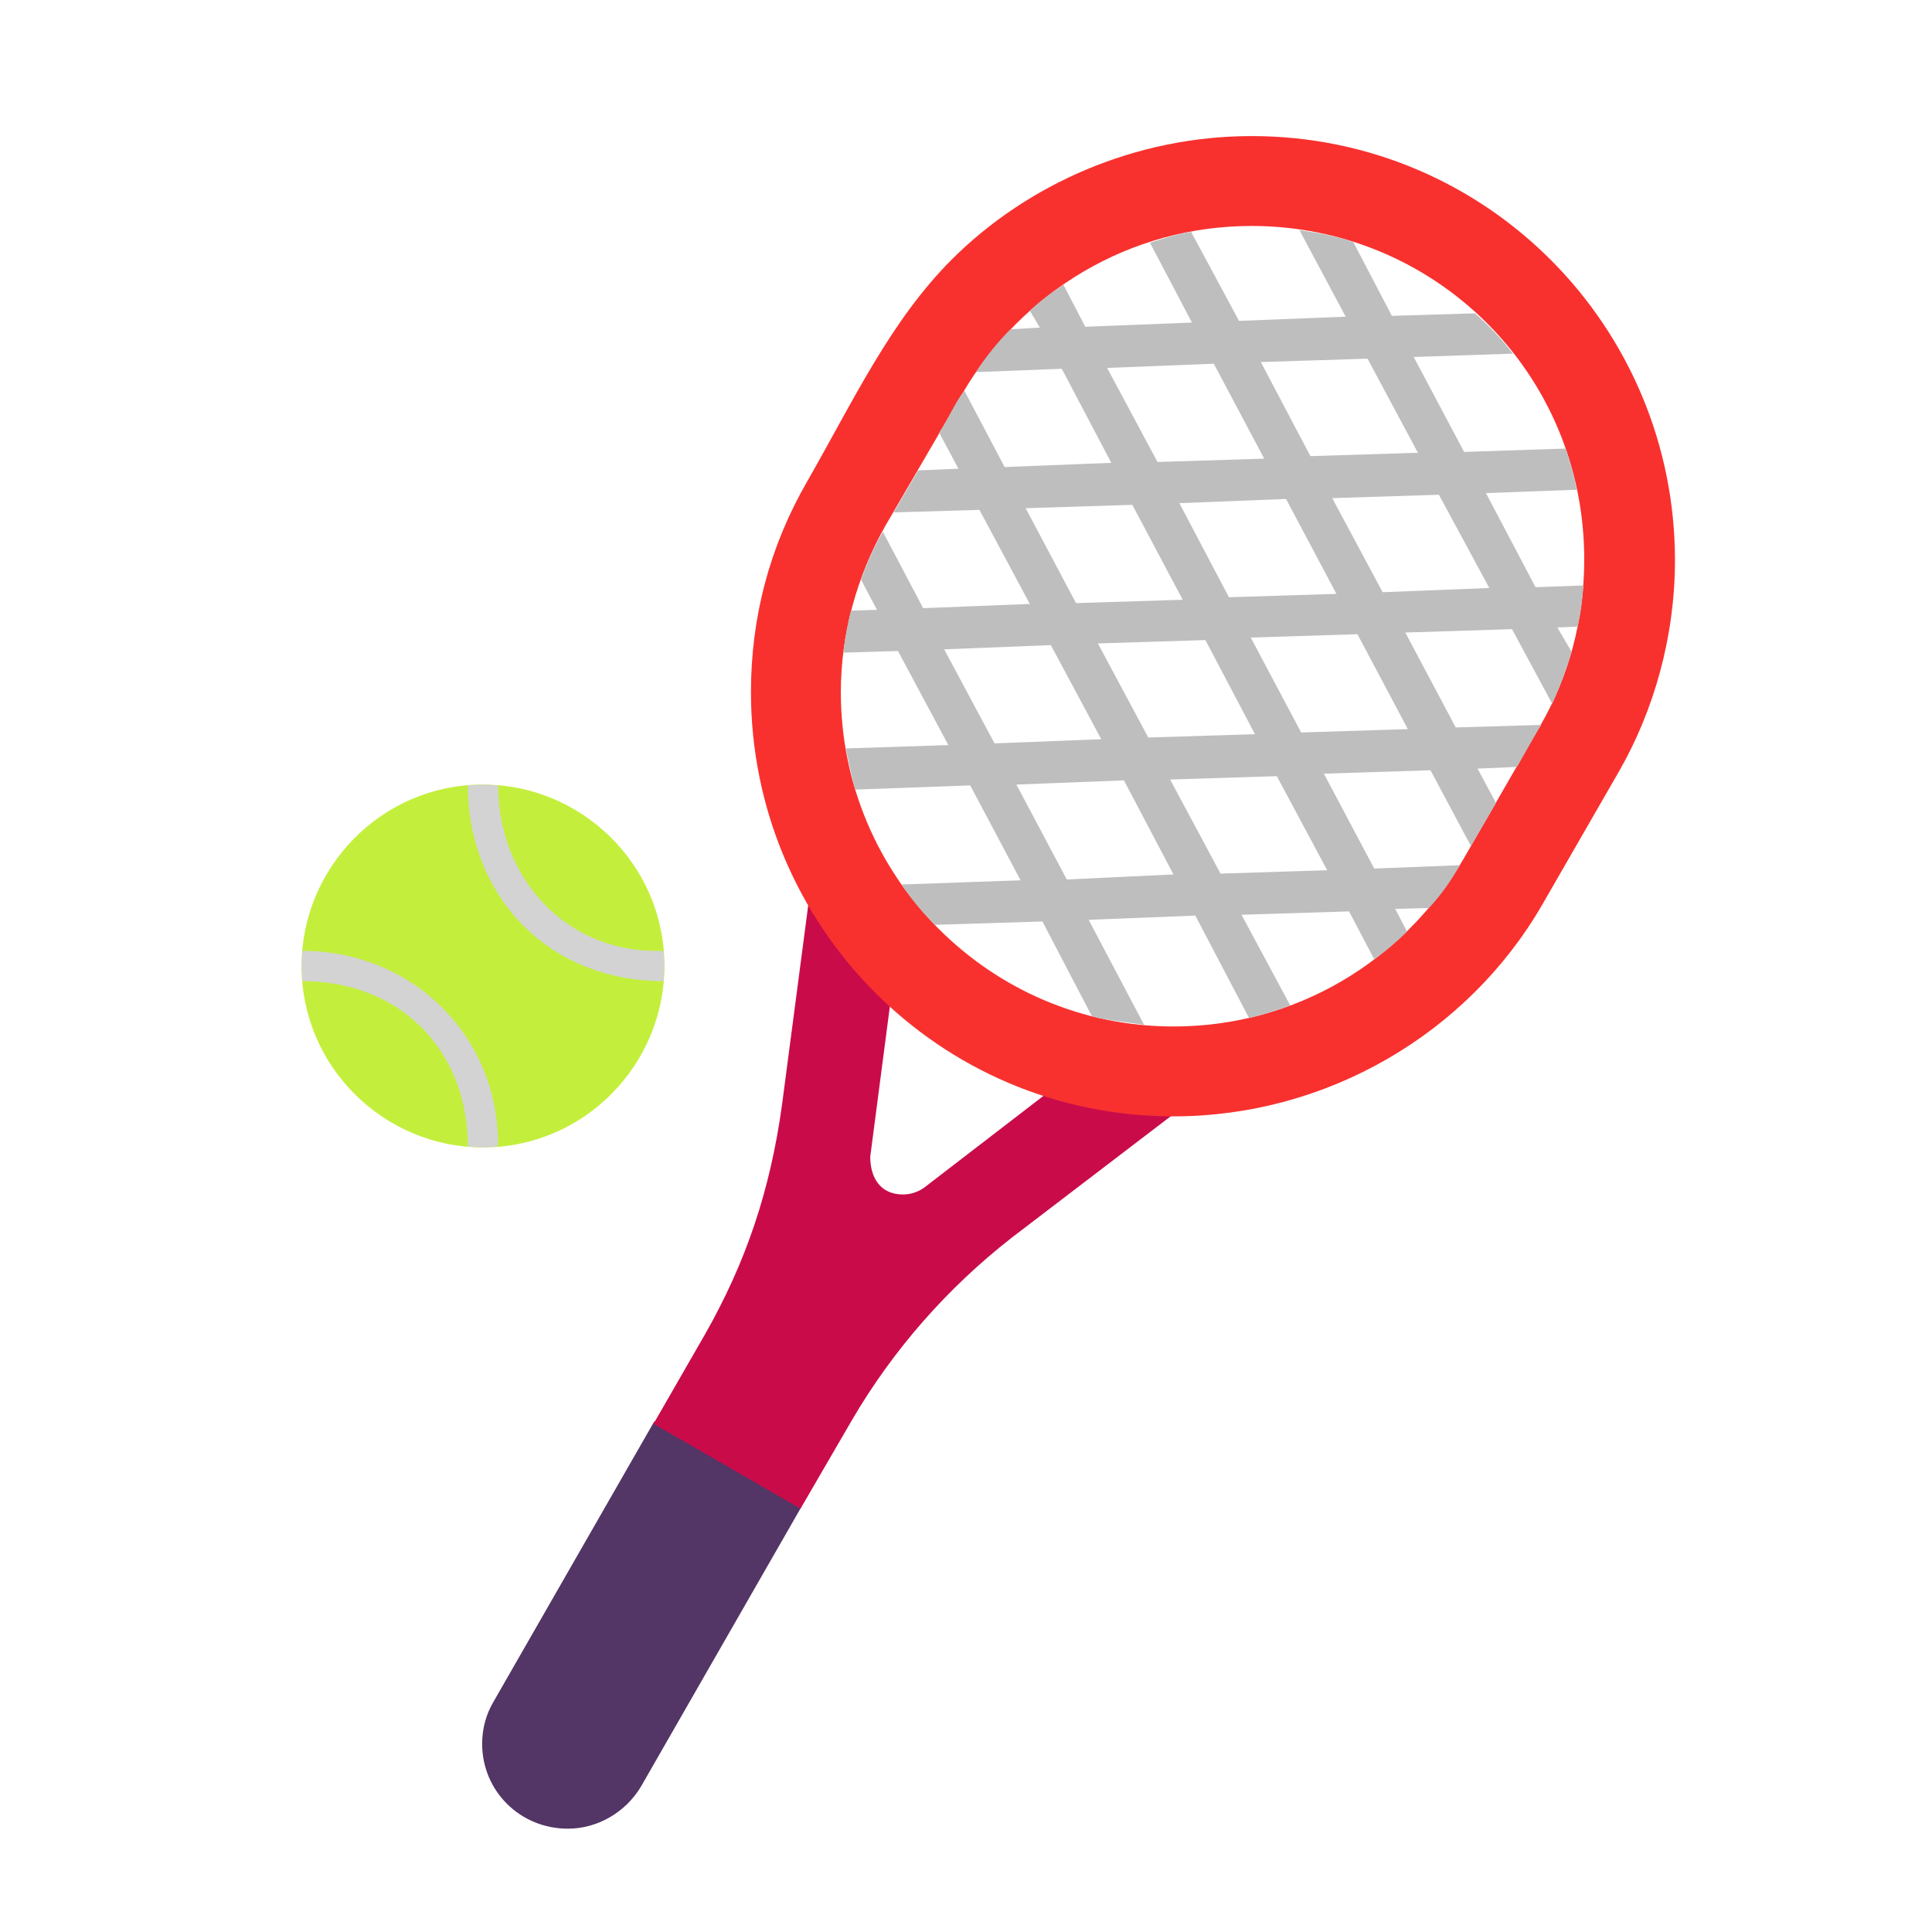 <svg version="1.1" xmlns="http://www.w3.org/2000/svg" viewBox="0 0 2300 2300"><g transform="scale(1,-1) translate(-256, -1869)">
		<path d="M932-308c36 0 69 20 87 50l191 333-175 102-191-333c-9-15-14-32-14-51 0-56 45-101 102-101 z" fill="#533566"/>
		<path d="M1209 73l61 105c49 84 114 158 191 218l220 168-23 29c-37 0-72 4-107 12l-195-150c-7-5-16-8-25-8-27 0-39 20-39 45l32 245c-25 27-45 55-62 86l-39 5-36-274c-14-102-43-188-92-274l-61-106 175-101 z" fill="#CA0B4A"/>
		<path d="M1653 540c182 0 350 98 439 252l91 158c42 73 67 161 67 252 0 277-223 505-504 505-138 0-267-57-357-147-73-73-117-168-172-264-45-78-67-162-67-251 0-277 223-505 503-505 z M1653 647c-218 0-396 178-396 398 0 69 19 138 53 198l92 158c71 121 199 199 344 199 217 0 396-174 396-397 0-71-18-139-53-199l-91-158c-72-122-200-199-345-199 z" fill="#F8312F"/>
		<path d="M1618 649l-66 125 127 5 64-122c16 4 32 9 49 15l-58 108 128 4 30-57c14 10 27 21 39 33l-14 27 40 1c15 16 26 32 37 51l-102-4-60 113 127 4 48-90 30 51-22 41 47 2c3 5 26 47 29 50l-102-3-60 113 127 4 48-89c9 21 17 42 23 62l-17 29 24 1c4 16 6 33 7 49l-57-2-59 112 108 4c-3 17-8 33-13 49l-121-4-60 113 118 4c-13 17-28 33-45 48l-99-3-46 88c-21 7-42 11-64 14l55-103-127-5-57 106c-18-3-34-8-49-13l50-95-127-5-26 50c-14-9-27-19-40-31l12-20-35-2c-15-15-29-32-41-51l102 4 59-112-127-5-48 91c-11-14-19-34-30-50l23-43-48-2-29-50 102 3 60-112-127-5-48 91c-11-19-19-38-26-57l19-36-31-1c-4-16-7-33-9-50l65 2 60-112-122-4c3-16 7-33 11-49l137 5 60-113-142-5c12-17 25-33 40-48l128 4 59-113c20-5 41-7 62-10 z M1816 1326l-59 112 127 4 60-112-128-4 z M1902 1164l-60 112 127 4 60-111-127-5 z M1805 997l-60 113 127 4 60-113-127-4 z M1709 829l-60 112 127 4 60-112-127-4 z M1526 822l-60 113 128 5 59-112-127-6 z M1440 984l-60 112 127 5 60-112-127-5 z M1537 1151l-60 113 127 4 60-113-127-4 z M1623 991l-60 112 128 4 59-112-127-4 z M1719 1158l-59 112 127 5 60-113-128-4 z M1634 1319l-60 112 127 5 60-113-127-4 z" fill="#BEBEBE"/>
		<path d="M831 503c121 0 216 99 216 216 0 121-99 216-216 216-121 0-216-99-216-216 0-121 99-216 216-216 z" fill="#C3EF3C"/>
		<path d="M831 503l17 1 0 2 1 0c0 132-104 231-233 231l-1-18 1-18c116 0 197-82 197-197l18-1 z M1046 701l1 18-1 18-9 0c-109 0-188 88-188 197l-18 1-18-1c0-130 94-233 233-233 z" fill="#D3D3D3"/>
	</g></svg>
